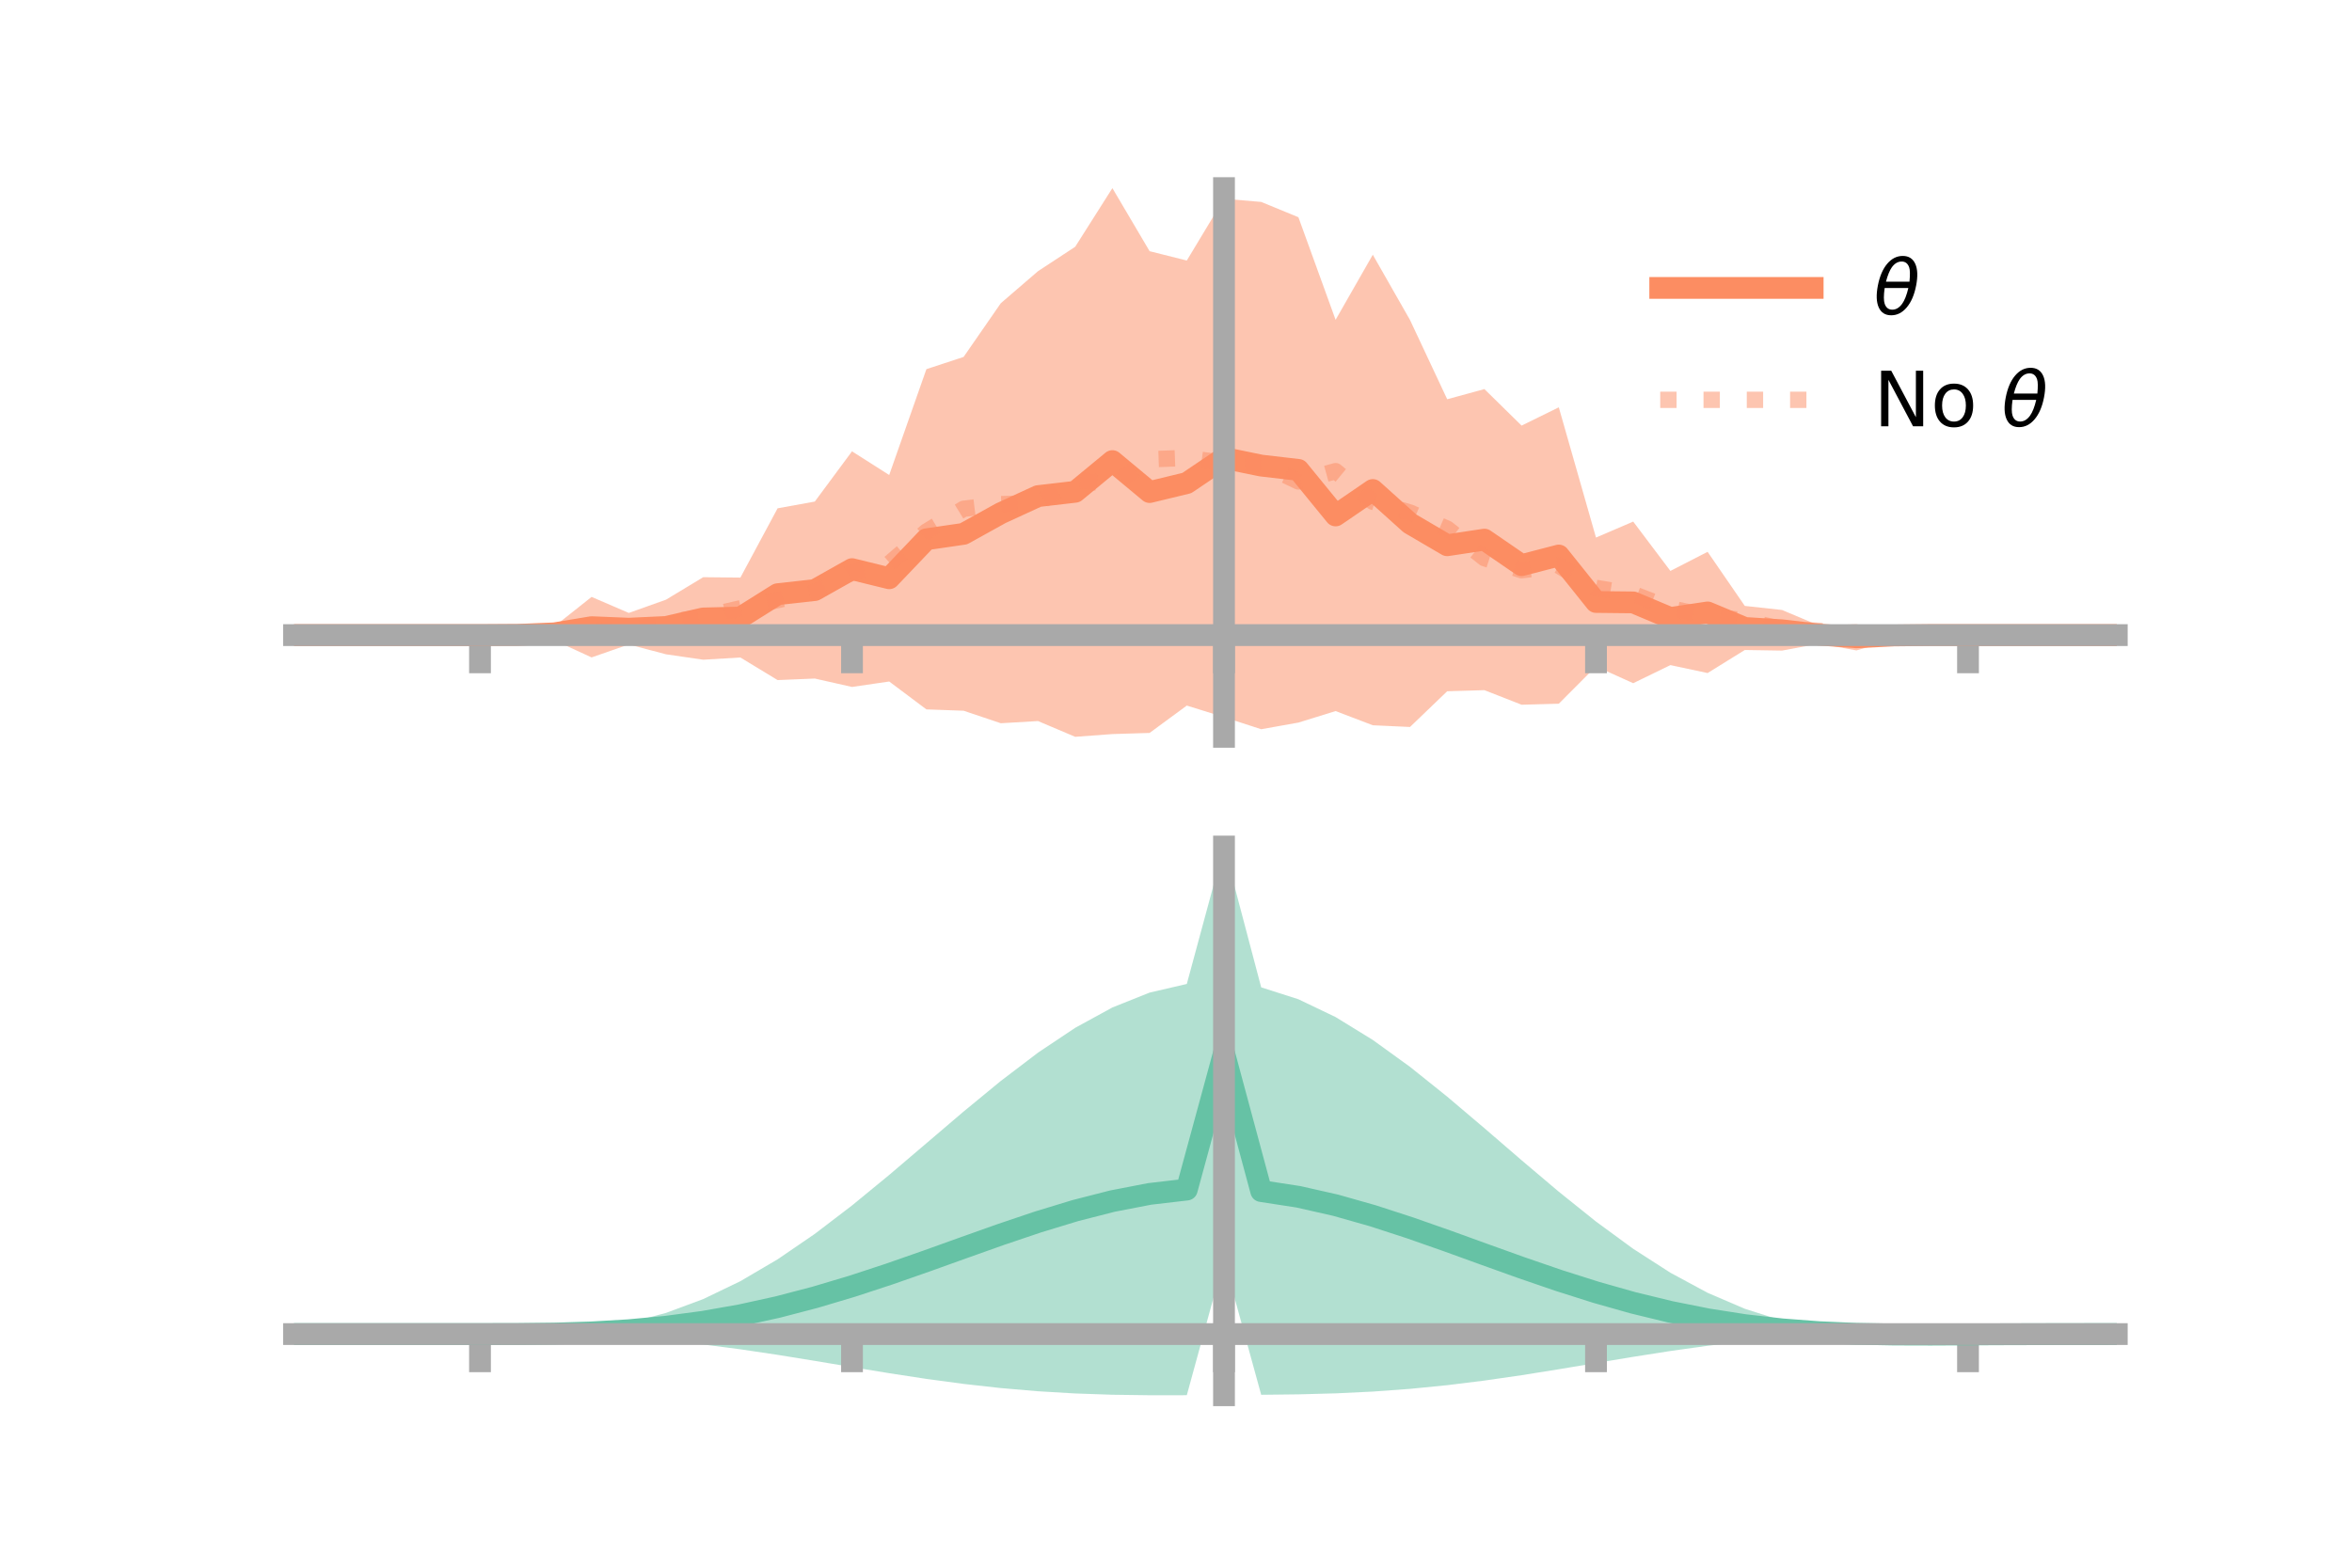 <?xml version="1.0" encoding="utf-8" standalone="no"?>
<!DOCTYPE svg PUBLIC "-//W3C//DTD SVG 1.1//EN"
  "http://www.w3.org/Graphics/SVG/1.1/DTD/svg11.dtd">
<!-- Created with matplotlib (https://matplotlib.org/) -->
<svg height="144pt" version="1.1" viewBox="0 0 216 144" width="216pt" xmlns="http://www.w3.org/2000/svg" xmlns:xlink="http://www.w3.org/1999/xlink">
 <defs>
  <style type="text/css">*{stroke-linecap:butt;stroke-linejoin:round;}</style>
 </defs>
 <g id="figure_1">
  <g id="patch_1">
   <path d="M 0 144 
L 216 144 
L 216 0 
L 0 0 
z
" style="fill:none;"/>
  </g>
  <g id="axes_1">
   <g id="patch_2">
    <path d="M 27 67.68 
L 194.4 67.68 
L 194.4 17.28 
L 27 17.28 
z
" style="fill:none;"/>
   </g>
   <g id="PolyCollection_1">
    <path clip-path="url(#p7c24ea9922)" d="M 27 58.337 
L 27 58.337 
L 30.416 58.337 
L 33.833 58.337 
L 37.249 58.337 
L 40.665 58.337 
L 44.082 58.337 
L 47.498 58.145 
L 50.914 57.537 
L 54.331 54.83 
L 57.747 56.301 
L 61.163 55.084 
L 64.58 53.019 
L 67.996 53.054 
L 71.412 46.691 
L 74.829 46.071 
L 78.245 41.457 
L 81.661 43.631 
L 85.078 33.909 
L 88.494 32.787 
L 91.91 27.853 
L 95.327 24.91 
L 98.743 22.666 
L 102.159 17.28 
L 105.576 23.073 
L 108.992 23.931 
L 112.408 18.258 
L 115.824 18.548 
L 119.241 19.953 
L 122.657 29.377 
L 126.073 23.399 
L 129.49 29.39 
L 132.906 36.673 
L 136.322 35.739 
L 139.739 39.093 
L 143.155 37.415 
L 146.571 49.377 
L 149.988 47.91 
L 153.404 52.442 
L 156.82 50.688 
L 160.237 55.655 
L 163.653 56.029 
L 167.069 57.468 
L 170.486 57.336 
L 173.902 57.987 
L 177.318 58.169 
L 180.735 58.337 
L 184.151 58.337 
L 187.567 58.337 
L 190.984 58.337 
L 194.4 58.337 
L 194.4 58.337 
L 194.4 58.337 
L 190.984 58.337 
L 187.567 58.337 
L 184.151 58.337 
L 180.735 58.337 
L 177.318 58.501 
L 173.902 58.754 
L 170.486 59.745 
L 167.069 59.121 
L 163.653 59.76 
L 160.237 59.705 
L 156.82 61.823 
L 153.404 61.093 
L 149.988 62.756 
L 146.571 61.212 
L 143.155 64.639 
L 139.739 64.733 
L 136.322 63.394 
L 132.906 63.495 
L 129.49 66.777 
L 126.073 66.619 
L 122.657 65.315 
L 119.241 66.373 
L 115.824 66.983 
L 112.408 65.872 
L 108.992 64.81 
L 105.576 67.323 
L 102.159 67.428 
L 98.743 67.68 
L 95.327 66.233 
L 91.91 66.433 
L 88.494 65.284 
L 85.078 65.161 
L 81.661 62.6 
L 78.245 63.099 
L 74.829 62.328 
L 71.412 62.469 
L 67.996 60.394 
L 64.58 60.598 
L 61.163 60.1 
L 57.747 59.198 
L 54.331 60.387 
L 50.914 58.815 
L 47.498 58.485 
L 44.082 58.337 
L 40.665 58.337 
L 37.249 58.337 
L 33.833 58.337 
L 30.416 58.337 
L 27 58.337 
z
" style="fill:#fc8d62;fill-opacity:0.5;"/>
   </g>
   <g id="matplotlib.axis_1">
    <g id="xtick_1">
     <g id="line2d_1">
      <defs>
       <path d="M 0 0 
L 0 3.5 
" id="m031f711f07" style="stroke:#a9a9a9;stroke-width:2;"/>
      </defs>
      <g>
       <use style="fill:#a9a9a9;stroke:#a9a9a9;stroke-width:2;" x="44.082" xlink:href="#m031f711f07" y="58.337"/>
      </g>
     </g>
    </g>
    <g id="xtick_2">
     <g id="line2d_2">
      <g>
       <use style="fill:#a9a9a9;stroke:#a9a9a9;stroke-width:2;" x="78.245" xlink:href="#m031f711f07" y="58.337"/>
      </g>
     </g>
    </g>
    <g id="xtick_3">
     <g id="line2d_3">
      <g>
       <use style="fill:#a9a9a9;stroke:#a9a9a9;stroke-width:2;" x="112.408" xlink:href="#m031f711f07" y="58.337"/>
      </g>
     </g>
    </g>
    <g id="xtick_4">
     <g id="line2d_4">
      <g>
       <use style="fill:#a9a9a9;stroke:#a9a9a9;stroke-width:2;" x="146.571" xlink:href="#m031f711f07" y="58.337"/>
      </g>
     </g>
    </g>
    <g id="xtick_5">
     <g id="line2d_5">
      <g>
       <use style="fill:#a9a9a9;stroke:#a9a9a9;stroke-width:2;" x="180.735" xlink:href="#m031f711f07" y="58.337"/>
      </g>
     </g>
    </g>
   </g>
   <g id="matplotlib.axis_2"/>
   <g id="line2d_6">
    <path clip-path="url(#p7c24ea9922)" d="M 27 58.337 
L 30.416 58.337 
L 33.833 58.337 
L 37.249 58.337 
L 40.665 58.337 
L 44.082 58.337 
L 47.498 58.315 
L 50.914 58.176 
L 54.331 57.609 
L 57.747 57.749 
L 61.163 57.592 
L 64.58 56.808 
L 67.996 56.724 
L 71.412 54.58 
L 74.829 54.2 
L 78.245 52.278 
L 81.661 53.116 
L 85.078 49.535 
L 88.494 49.036 
L 91.91 47.143 
L 95.327 45.571 
L 98.743 45.173 
L 102.159 42.354 
L 105.576 45.198 
L 108.992 44.371 
L 112.408 42.065 
L 115.824 42.766 
L 119.241 43.163 
L 122.657 47.346 
L 126.073 45.009 
L 129.49 48.083 
L 132.906 50.084 
L 136.322 49.567 
L 139.739 51.913 
L 143.155 51.027 
L 146.571 55.295 
L 149.988 55.333 
L 153.404 56.768 
L 156.82 56.256 
L 160.237 57.68 
L 163.653 57.895 
L 167.069 58.294 
L 170.486 58.541 
L 173.902 58.371 
L 177.318 58.335 
L 180.735 58.337 
L 184.151 58.337 
L 187.567 58.337 
L 190.984 58.337 
L 194.4 58.337 
" style="fill:none;stroke:#fc8d62;stroke-linecap:square;stroke-width:2;"/>
   </g>
   <g id="line2d_7">
    <path clip-path="url(#p7c24ea9922)" d="M 27 58.337 
L 30.416 58.337 
L 33.833 58.337 
L 37.249 58.337 
L 40.665 58.337 
L 44.082 58.337 
L 47.498 58.332 
L 50.914 58.234 
L 54.331 57.971 
L 57.747 57.893 
L 61.163 57.208 
L 64.58 56.667 
L 67.996 55.877 
L 71.412 55.121 
L 74.829 54.395 
L 78.245 52.594 
L 81.661 51.768 
L 85.078 48.826 
L 88.494 46.735 
L 91.91 46.311 
L 95.327 46.214 
L 98.743 44.001 
L 102.159 44.565 
L 105.576 42.188 
L 108.992 42.065 
L 112.408 42.516 
L 115.824 42.592 
L 119.241 44.224 
L 122.657 43.278 
L 126.073 46.087 
L 129.49 47.079 
L 132.906 48.561 
L 136.322 51.269 
L 139.739 52.379 
L 143.155 51.961 
L 146.571 54.002 
L 149.988 54.563 
L 153.404 55.877 
L 156.82 56.606 
L 160.237 56.98 
L 163.653 57.815 
L 167.069 57.942 
L 170.486 58.357 
L 173.902 58.299 
L 177.318 58.339 
L 180.735 58.337 
L 184.151 58.337 
L 187.567 58.337 
L 190.984 58.337 
L 194.4 58.337 
" style="fill:none;stroke:#fc8d62;stroke-dasharray:1.5,2.475;stroke-dashoffset:0;stroke-opacity:0.5;stroke-width:1.5;"/>
   </g>
   <g id="patch_3">
    <path d="M 112.408 67.68 
L 112.408 17.28 
" style="fill:none;stroke:#a9a9a9;stroke-linecap:square;stroke-linejoin:miter;stroke-width:2;"/>
   </g>
   <g id="patch_4">
    <path d="M 194.4 67.68 
L 194.4 17.28 
" style="fill:none;"/>
   </g>
   <g id="patch_5">
    <path d="M 27 58.337 
L 194.4 58.337 
" style="fill:none;stroke:#a9a9a9;stroke-linecap:square;stroke-linejoin:miter;stroke-width:2;"/>
   </g>
   <g id="patch_6">
    <path d="M 27 17.28 
L 194.4 17.28 
" style="fill:none;"/>
   </g>
   <g id="legend_1">
    <g id="line2d_8">
     <path d="M 152.47 26.449 
L 166.47 26.449 
" style="fill:none;stroke:#fc8d62;stroke-linecap:square;stroke-width:2;"/>
    </g>
    <g id="line2d_9"/>
    <g id="text_1">
     <!-- $\theta$ -->
     <g transform="translate(172.07 28.899)scale(0.07 -0.07)">
      <defs>
       <path d="M 45.516 34.672 
L 14.453 34.672 
Q 12.359 20.062 14.5 13.875 
Q 17.188 6.25 24.469 6.25 
Q 31.781 6.25 37.359 13.922 
Q 42.234 20.656 45.516 34.672 
z
M 47.016 42.969 
Q 48.344 56.844 46.625 61.719 
Q 43.953 69.438 36.766 69.438 
Q 29.297 69.438 23.828 61.812 
Q 19.531 55.672 16.156 42.969 
z
M 38.188 76.766 
Q 49.906 76.766 54.594 66.406 
Q 59.281 56.109 55.719 37.844 
Q 52.203 19.625 43.453 9.281 
Q 34.766 -1.125 23.047 -1.125 
Q 11.281 -1.125 6.641 9.281 
Q 2 19.625 5.516 37.844 
Q 9.078 56.109 17.719 66.406 
Q 26.422 76.766 38.188 76.766 
z
" id="DejaVuSans-Oblique-952"/>
      </defs>
      <use transform="translate(0 0.234)" xlink:href="#DejaVuSans-Oblique-952"/>
     </g>
    </g>
    <g id="line2d_10">
     <path d="M 152.47 36.724 
L 166.47 36.724 
" style="fill:none;stroke:#fc8d62;stroke-dasharray:1.5,2.475;stroke-dashoffset:0;stroke-opacity:0.5;stroke-width:1.5;"/>
    </g>
    <g id="line2d_11"/>
    <g id="text_2">
     <!-- No $\theta$ -->
     <g transform="translate(172.07 39.174)scale(0.07 -0.07)">
      <defs>
       <path d="M 9.812 72.906 
L 23.094 72.906 
L 55.422 11.922 
L 55.422 72.906 
L 64.984 72.906 
L 64.984 0 
L 51.703 0 
L 19.391 60.984 
L 19.391 0 
L 9.812 0 
z
" id="DejaVuSans-78"/>
       <path d="M 30.609 48.391 
Q 23.391 48.391 19.188 42.75 
Q 14.984 37.109 14.984 27.297 
Q 14.984 17.484 19.156 11.844 
Q 23.344 6.203 30.609 6.203 
Q 37.797 6.203 41.984 11.859 
Q 46.188 17.531 46.188 27.297 
Q 46.188 37.016 41.984 42.703 
Q 37.797 48.391 30.609 48.391 
z
M 30.609 56 
Q 42.328 56 49.016 48.375 
Q 55.719 40.766 55.719 27.297 
Q 55.719 13.875 49.016 6.219 
Q 42.328 -1.422 30.609 -1.422 
Q 18.844 -1.422 12.172 6.219 
Q 5.516 13.875 5.516 27.297 
Q 5.516 40.766 12.172 48.375 
Q 18.844 56 30.609 56 
z
" id="DejaVuSans-111"/>
       <path id="DejaVuSans-32"/>
      </defs>
      <use transform="translate(0 0.234)" xlink:href="#DejaVuSans-78"/>
      <use transform="translate(74.805 0.234)" xlink:href="#DejaVuSans-111"/>
      <use transform="translate(135.986 0.234)" xlink:href="#DejaVuSans-32"/>
      <use transform="translate(167.773 0.234)" xlink:href="#DejaVuSans-Oblique-952"/>
     </g>
    </g>
   </g>
  </g>
  <g id="axes_2">
   <g id="patch_7">
    <path d="M 27 128.16 
L 194.4 128.16 
L 194.4 77.76 
L 27 77.76 
z
" style="fill:none;"/>
   </g>
   <g id="PolyCollection_2">
    <path clip-path="url(#p9731d07b21)" d="M 27 122.544 
L 27 122.539 
L 30.416 122.54 
L 33.833 122.541 
L 37.249 122.541 
L 40.665 122.541 
L 44.082 122.541 
L 47.498 122.523 
L 50.914 122.402 
L 54.331 122.089 
L 57.747 121.506 
L 61.163 120.598 
L 64.58 119.328 
L 67.996 117.683 
L 71.412 115.675 
L 74.829 113.338 
L 78.245 110.728 
L 81.661 107.923 
L 85.078 105.014 
L 88.494 102.101 
L 91.91 99.291 
L 95.327 96.692 
L 98.743 94.409 
L 102.159 92.542 
L 105.576 91.175 
L 108.992 90.382 
L 112.408 77.76 
L 115.824 90.694 
L 119.241 91.786 
L 122.657 93.423 
L 126.073 95.525 
L 129.49 97.995 
L 132.906 100.733 
L 136.322 103.629 
L 139.739 106.575 
L 143.155 109.466 
L 146.571 112.206 
L 149.988 114.709 
L 153.404 116.907 
L 156.82 118.751 
L 160.237 120.218 
L 163.653 121.307 
L 167.069 122.036 
L 170.486 122.415 
L 173.902 122.458 
L 177.318 122.466 
L 180.735 122.489 
L 184.151 122.508 
L 187.567 122.522 
L 190.984 122.531 
L 194.4 122.536 
L 194.4 122.55 
L 194.4 122.55 
L 190.984 122.56 
L 187.567 122.58 
L 184.151 122.611 
L 180.735 122.659 
L 177.318 122.714 
L 173.902 122.704 
L 170.486 122.619 
L 167.069 122.698 
L 163.653 122.908 
L 160.237 123.217 
L 156.82 123.617 
L 153.404 124.096 
L 149.988 124.632 
L 146.571 125.201 
L 143.155 125.773 
L 139.739 126.319 
L 136.322 126.813 
L 132.906 127.236 
L 129.49 127.574 
L 126.073 127.823 
L 122.657 127.987 
L 119.241 128.078 
L 115.824 128.118 
L 112.408 115.682 
L 108.992 128.157 
L 105.576 128.16 
L 102.159 128.114 
L 98.743 127.997 
L 95.327 127.794 
L 91.91 127.501 
L 88.494 127.119 
L 85.078 126.659 
L 81.661 126.136 
L 78.245 125.575 
L 74.829 125.003 
L 71.412 124.449 
L 67.996 123.94 
L 64.58 123.498 
L 61.163 123.138 
L 57.747 122.868 
L 54.331 122.688 
L 50.914 122.587 
L 47.498 122.547 
L 44.082 122.541 
L 40.665 122.541 
L 37.249 122.541 
L 33.833 122.541 
L 30.416 122.542 
L 27 122.544 
z
" style="fill:#66c2a5;fill-opacity:0.5;"/>
   </g>
   <g id="matplotlib.axis_3">
    <g id="xtick_6">
     <g id="line2d_12">
      <g>
       <use style="fill:#a9a9a9;stroke:#a9a9a9;stroke-width:2;" x="44.082" xlink:href="#m031f711f07" y="122.541"/>
      </g>
     </g>
    </g>
    <g id="xtick_7">
     <g id="line2d_13">
      <g>
       <use style="fill:#a9a9a9;stroke:#a9a9a9;stroke-width:2;" x="78.245" xlink:href="#m031f711f07" y="122.541"/>
      </g>
     </g>
    </g>
    <g id="xtick_8">
     <g id="line2d_14">
      <g>
       <use style="fill:#a9a9a9;stroke:#a9a9a9;stroke-width:2;" x="112.408" xlink:href="#m031f711f07" y="122.541"/>
      </g>
     </g>
    </g>
    <g id="xtick_9">
     <g id="line2d_15">
      <g>
       <use style="fill:#a9a9a9;stroke:#a9a9a9;stroke-width:2;" x="146.571" xlink:href="#m031f711f07" y="122.541"/>
      </g>
     </g>
    </g>
    <g id="xtick_10">
     <g id="line2d_16">
      <g>
       <use style="fill:#a9a9a9;stroke:#a9a9a9;stroke-width:2;" x="180.735" xlink:href="#m031f711f07" y="122.541"/>
      </g>
     </g>
    </g>
   </g>
   <g id="matplotlib.axis_4"/>
   <g id="line2d_17">
    <path clip-path="url(#p9731d07b21)" d="M 27 122.541 
L 30.416 122.541 
L 33.833 122.541 
L 37.249 122.541 
L 40.665 122.541 
L 44.082 122.541 
L 47.498 122.535 
L 50.914 122.495 
L 54.331 122.388 
L 57.747 122.187 
L 61.163 121.868 
L 64.58 121.413 
L 67.996 120.812 
L 71.412 120.062 
L 74.829 119.17 
L 78.245 118.152 
L 81.661 117.03 
L 85.078 115.836 
L 88.494 114.61 
L 91.91 113.396 
L 95.327 112.243 
L 98.743 111.203 
L 102.159 110.328 
L 105.576 109.668 
L 108.992 109.269 
L 112.408 96.721 
L 115.824 109.406 
L 119.241 109.932 
L 122.657 110.705 
L 126.073 111.674 
L 129.49 112.785 
L 132.906 113.984 
L 136.322 115.221 
L 139.739 116.447 
L 143.155 117.62 
L 146.571 118.704 
L 149.988 119.671 
L 153.404 120.501 
L 156.82 121.184 
L 160.237 121.718 
L 163.653 122.107 
L 167.069 122.367 
L 170.486 122.517 
L 173.902 122.581 
L 177.318 122.59 
L 180.735 122.574 
L 184.151 122.56 
L 187.567 122.551 
L 190.984 122.545 
L 194.4 122.543 
" style="fill:none;stroke:#66c2a5;stroke-linecap:square;stroke-width:2;"/>
   </g>
   <g id="patch_8">
    <path d="M 112.408 128.16 
L 112.408 77.76 
" style="fill:none;stroke:#a9a9a9;stroke-linecap:square;stroke-linejoin:miter;stroke-width:2;"/>
   </g>
   <g id="patch_9">
    <path d="M 194.4 128.16 
L 194.4 77.76 
" style="fill:none;"/>
   </g>
   <g id="patch_10">
    <path d="M 27 122.541 
L 194.4 122.541 
" style="fill:none;stroke:#a9a9a9;stroke-linecap:square;stroke-linejoin:miter;stroke-width:2;"/>
   </g>
   <g id="patch_11">
    <path d="M 27 77.76 
L 194.4 77.76 
" style="fill:none;"/>
   </g>
  </g>
 </g>
 <defs>
  <clipPath id="p7c24ea9922">
   <rect height="50.4" width="167.4" x="27" y="17.28"/>
  </clipPath>
  <clipPath id="p9731d07b21">
   <rect height="50.4" width="167.4" x="27" y="77.76"/>
  </clipPath>
 </defs>
</svg>

